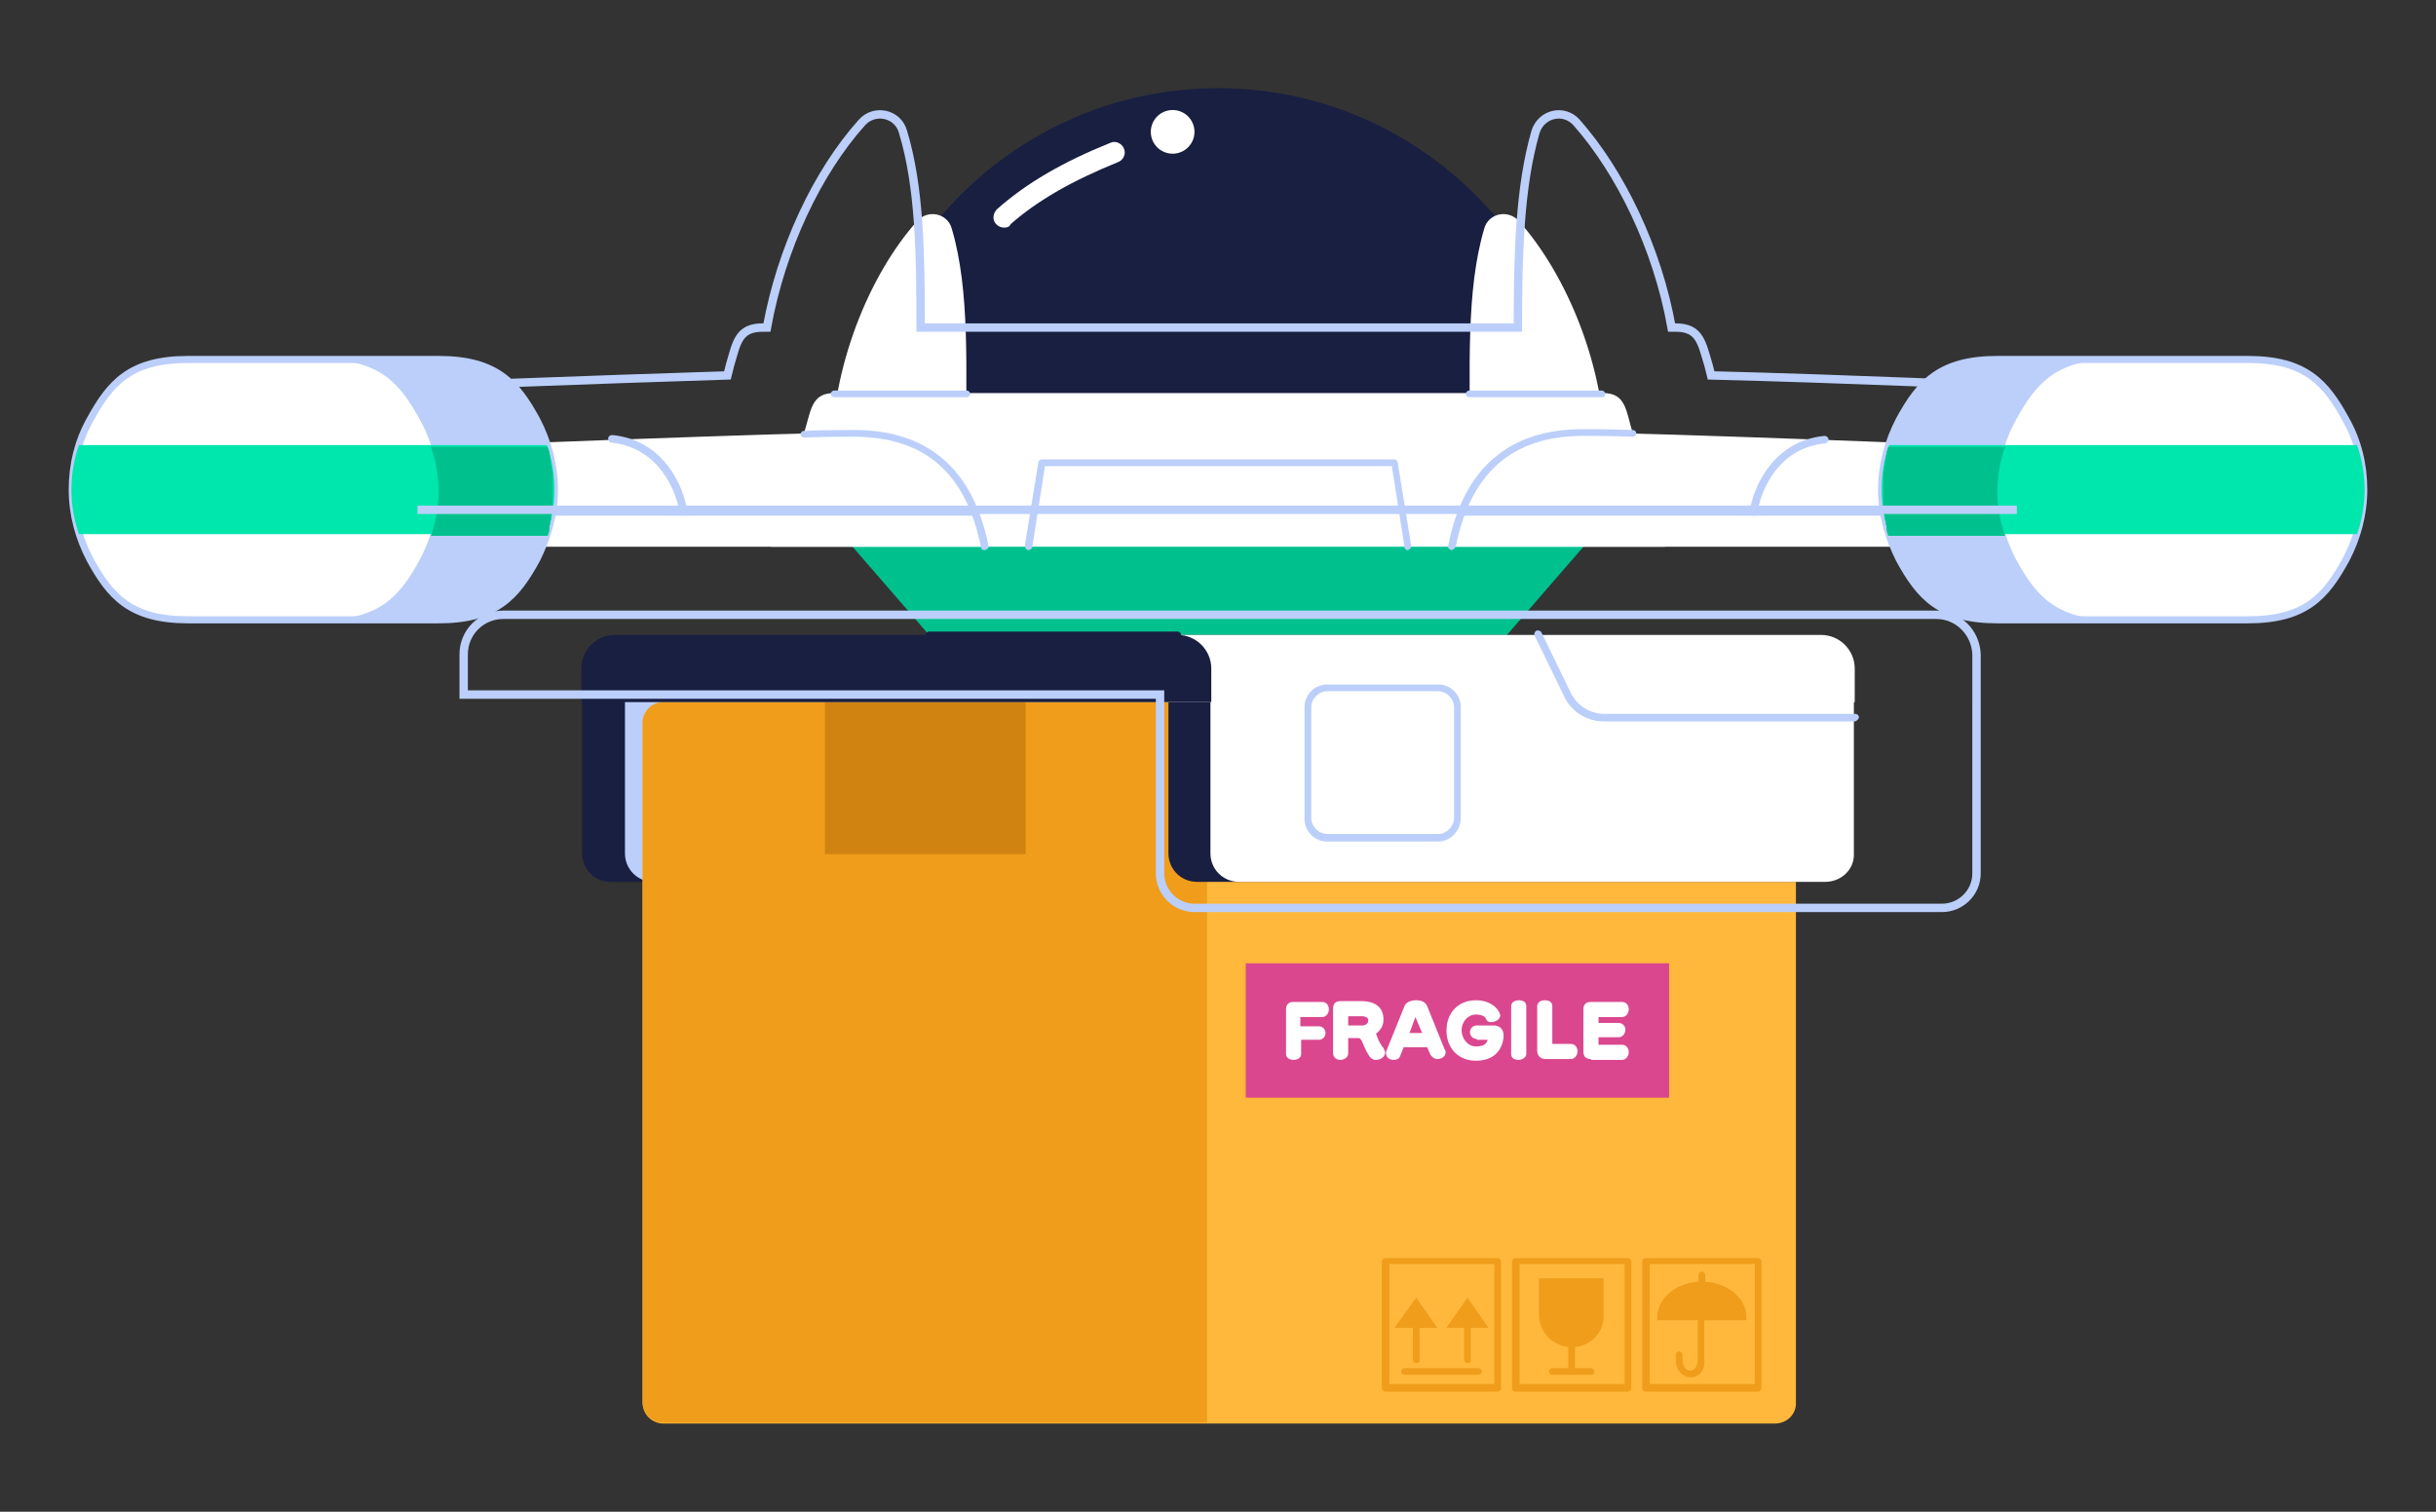 <?xml version="1.0" encoding="utf-8"?>
<!-- Generator: Adobe Illustrator 25.0.0, SVG Export Plug-In . SVG Version: 6.00 Build 0)  -->
<svg version="1.1" id="레이어_1" xmlns="http://www.w3.org/2000/svg" xmlns:xlink="http://www.w3.org/1999/xlink" x="0px"
	 y="0px" viewBox="0 0 290 180" style="enable-background:new 0 0 290 180;" xml:space="preserve">
<rect x="0" y="0" width="290" height="180" fill="#333333" stroke="none"/>
<g>
	<g>
		<g>
			<g>
				<g>
					<polygon style="fill:#00C18E;" points="145,58.3 95.6,58.3 110.6,75.6 145,75.6 179.4,75.6 194.4,58.3 					"/>
				</g>
				<g>
					<g>
						<g>
							<path style="fill:#181F41;" d="M145,10.5c-23.9,0-43.3,19.4-43.3,43.3h86.7C188.3,29.9,168.9,10.5,145,10.5z"/>
						</g>
					</g>
				</g>
				<g>
					<g>
						<path style="fill:#FFFFFF;" d="M109.2,26.3C103.4,32.8,99,43.8,99,54.2H115c0-10.2,0.5-19.6-1.7-27
							C112.8,25.4,110.5,24.9,109.2,26.3z"/>
					</g>
				</g>
				<g>
					<g>
						<path style="fill:#FFFFFF;" d="M180.8,26.3c5.8,6.5,10.3,17.5,10.3,27.9H175c0-10.2-0.5-19.6,1.7-27
							C177.2,25.4,179.5,24.9,180.8,26.3z"/>
					</g>
				</g>
				<g>
					<path style="fill:#FFFFFF;" d="M198.2,65.1H91.8L96,50.6c0.6-2.2,0.9-3.8,3.3-3.8h91.5c2.4,0,2.7,1.5,3.3,3.8L198.2,65.1z"/>
				</g>
				<g>
					<g>
						<path style="fill:#BBCFFA;" d="M167.6,65.5c-0.2,0-0.4-0.1-0.4-0.4l-1.5-9.6h-41.3l-1.5,9.6c0,0.2-0.3,0.4-0.5,0.4
							c-0.2,0-0.4-0.3-0.4-0.5l1.6-9.9c0-0.2,0.2-0.4,0.4-0.4h42c0.2,0,0.4,0.2,0.4,0.4L168,65C168,65.2,167.9,65.4,167.6,65.5
							C167.6,65.5,167.6,65.5,167.6,65.5z"/>
					</g>
				</g>
				<g>
					<path style="fill:#FFFFFF;" d="M53.8,53.1c0,0,40.3-1.6,47.9-1.6c7.6,0,13.6,3.5,15.6,13.6H99.8H55.1"/>
				</g>
				<g>
					<path style="fill:#BBCFFA;" d="M117.2,65.5c-0.2,0-0.4-0.1-0.4-0.3c-1.8-8.9-6.7-13.2-15.2-13.2c-1.2,0-3.1,0-5.9,0.1
						c-0.2,0-0.4-0.2-0.4-0.4c0-0.2,0.2-0.4,0.4-0.4c2.8-0.1,4.8-0.1,6-0.1c8.8,0,14.2,4.7,16,13.9
						C117.7,65.2,117.6,65.4,117.2,65.5C117.3,65.5,117.3,65.5,117.2,65.5z"/>
				</g>
				<g>
					<path style="fill:#BBCFFA;" d="M116.1,61.4H55c-0.2,0-0.4-0.2-0.4-0.4s0.2-0.4,0.4-0.4h61.2c0.2,0,0.4,0.2,0.4,0.4
						S116.3,61.4,116.1,61.4z"/>
				</g>
				<g>
					<g>
						<g>
							<g>
								<path style="fill:#FFFFFF;stroke:#BBCFFA;stroke-width:0.842;stroke-miterlimit:10;" d="M66,58.3c0-3-0.8-5.8-2.1-8.3
									c-2.4-4.4-4.8-7.2-11.7-7.2H22.4c-6.9,0-9.3,2.8-11.7,7.2c-1.4,2.5-2.1,5.3-2.1,8.3c0,3,0.8,5.8,2.1,8.3
									c2.4,4.4,4.8,7.2,11.7,7.2h29.8c6.9,0,9.3-2.8,11.7-7.2C65.2,64,66,61.2,66,58.3z"/>
							</g>
						</g>
					</g>
					<g>
						<path style="fill:#BBCFFA;" d="M63.9,50c-2.4-4.4-4.8-7.2-11.7-7.2H38.3c6.9,0,9.3,2.8,11.7,7.2c1.4,2.5,2.1,5.3,2.1,8.3
							c0,3-0.8,5.8-2.1,8.3c-2.4,4.4-4.8,7.2-11.7,7.2h13.9c6.9,0,9.3-2.8,11.7-7.2c1.4-2.5,2.1-5.3,2.1-8.3
							C66,55.3,65.2,52.5,63.9,50z"/>
					</g>
					<g>
						<g>
							<path style="fill:#00E7AE;" d="M65.1,53H9.4c-0.6,1.7-0.9,3.5-0.9,5.3c0,1.8,0.3,3.6,0.9,5.3h55.7c0.6-1.7,0.9-3.5,0.9-5.3
								C66,56.4,65.7,54.6,65.1,53z"/>
						</g>
					</g>
				</g>
				<g>
					<g>
						<path style="fill:#00C18E;" d="M65.5,62.4c0-0.1,0-0.1,0-0.2c0-0.1,0.1-0.3,0.1-0.4c0-0.1,0-0.1,0-0.2c0-0.2,0.1-0.4,0.1-0.6
							l0,0c0-0.2,0.1-0.4,0.1-0.6c0-0.1,0-0.1,0-0.2c0-0.1,0-0.3,0-0.4c0-0.1,0-0.1,0-0.2c0-0.1,0-0.3,0-0.4c0-0.1,0-0.1,0-0.2
							c0-0.2,0-0.4,0-0.6c0,0,0,0,0,0c0-0.2,0-0.4,0-0.6c0-0.1,0-0.1,0-0.2c0-0.1,0-0.3,0-0.4c0-0.1,0-0.1,0-0.2c0-0.1,0-0.3,0-0.4
							c0-0.1,0-0.1,0-0.2c0-0.2-0.1-0.4-0.1-0.6c0,0,0,0,0,0c0-0.2-0.1-0.4-0.1-0.6c0-0.1,0-0.1,0-0.2c0-0.1-0.1-0.3-0.1-0.4
							c0-0.1,0-0.1,0-0.2c0-0.1-0.1-0.3-0.1-0.4c0-0.1,0-0.1,0-0.2c-0.1-0.2-0.1-0.4-0.2-0.6c0,0,0,0,0,0H51.3
							c0.6,1.7,0.9,3.5,0.9,5.3c0,1.8-0.3,3.6-0.9,5.3h13.9c0.1-0.2,0.1-0.4,0.2-0.6c0-0.1,0-0.1,0-0.2
							C65.4,62.7,65.4,62.6,65.5,62.4z"/>
					</g>
				</g>
				<g>
					<path style="fill:#FFFFFF;" d="M236.2,53.1c0,0-40.3-1.6-47.9-1.6c-7.6,0-13.6,3.5-15.6,13.6h17.5h44.7"/>
				</g>
				<g>
					<path style="fill:#BBCFFA;" d="M235,61.4h-61.2c-0.2,0-0.4-0.2-0.4-0.4s0.2-0.4,0.4-0.4H235c0.2,0,0.4,0.2,0.4,0.4
						S235.3,61.4,235,61.4z"/>
				</g>
				<g>
					<g>
						<g>
							<g>
								<g>
									<path style="fill:#FFFFFF;stroke:#BBCFFA;stroke-width:0.842;stroke-miterlimit:10;" d="M224,58.3c0-3,0.8-5.8,2.1-8.3
										c2.4-4.4,4.8-7.2,11.7-7.2h29.8c6.9,0,9.3,2.8,11.7,7.2c1.4,2.5,2.1,5.3,2.1,8.3c0,3-0.8,5.8-2.1,8.3
										c-2.4,4.4-4.8,7.2-11.7,7.2h-29.8c-6.9,0-9.3-2.8-11.7-7.2C224.8,64,224,61.2,224,58.3z"/>
								</g>
							</g>
						</g>
						<g>
							<path style="fill:#BBCFFA;" d="M226.1,50c2.4-4.4,4.8-7.2,11.7-7.2h13.9c-6.9,0-9.3,2.8-11.7,7.2c-1.4,2.5-2.1,5.3-2.1,8.3
								c0,3,0.8,5.8,2.1,8.3c2.4,4.4,4.8,7.2,11.7,7.2h-13.9c-6.9,0-9.3-2.8-11.7-7.2c-1.4-2.5-2.1-5.3-2.1-8.3
								C224,55.3,224.8,52.5,226.1,50z"/>
						</g>
						<g>
							<g>
								<path style="fill:#00E7AE;" d="M224.9,53h55.7c0.6,1.7,0.9,3.5,0.9,5.3c0,1.8-0.3,3.6-0.9,5.3h-55.7
									c-0.6-1.7-0.9-3.5-0.9-5.3C224,56.4,224.3,54.6,224.9,53z"/>
							</g>
						</g>
					</g>
					<g>
						<g>
							<path style="fill:#00C18E;" d="M224.5,62.4c0-0.1,0-0.1,0-0.2c0-0.1-0.1-0.3-0.1-0.4c0-0.1,0-0.1,0-0.2
								c0-0.2-0.1-0.4-0.1-0.6l0,0c0-0.2-0.1-0.4-0.1-0.6c0-0.1,0-0.1,0-0.2c0-0.1,0-0.3,0-0.4c0-0.1,0-0.1,0-0.2c0-0.1,0-0.3,0-0.4
								c0-0.1,0-0.1,0-0.2c0-0.2,0-0.4,0-0.6c0,0,0,0,0,0c0-0.2,0-0.4,0-0.6c0-0.1,0-0.1,0-0.2c0-0.1,0-0.3,0-0.4c0-0.1,0-0.1,0-0.2
								c0-0.1,0-0.3,0-0.4c0-0.1,0-0.1,0-0.2c0-0.2,0.1-0.4,0.1-0.6c0,0,0,0,0,0c0-0.2,0.1-0.4,0.1-0.6c0-0.1,0-0.1,0-0.2
								c0-0.1,0.1-0.3,0.1-0.4c0-0.1,0-0.1,0-0.2c0-0.1,0.1-0.3,0.1-0.4c0-0.1,0-0.1,0-0.2c0.1-0.2,0.1-0.4,0.2-0.6c0,0,0,0,0,0
								h13.9c-0.6,1.7-0.9,3.5-0.9,5.3c0,1.8,0.3,3.6,0.9,5.3h-13.9c-0.1-0.2-0.1-0.4-0.2-0.6c0-0.1,0-0.1,0-0.2
								C224.6,62.7,224.6,62.6,224.5,62.4z"/>
						</g>
					</g>
				</g>
				<g>
					<path style="fill:#BBCFFA;" d="M172.8,65.5C172.7,65.5,172.7,65.5,172.8,65.5c-0.3-0.1-0.5-0.3-0.4-0.5
						c1.8-9.2,7.2-13.9,16-13.9c1.2,0,3.2,0,6,0.1c0.2,0,0.4,0.2,0.4,0.4c0,0.2-0.2,0.4-0.4,0.4c-2.8-0.1-4.8-0.1-5.9-0.1
						c-8.4,0-13.4,4.3-15.2,13.2C173.1,65.4,172.9,65.5,172.8,65.5z"/>
				</g>
				<g>
					<path style="fill:#BBCFFA;" d="M190.7,47.3h-15.8c-0.2,0-0.4-0.2-0.4-0.4s0.2-0.4,0.4-0.4h15.8c0.2,0,0.4,0.2,0.4,0.4
						S191,47.3,190.7,47.3z"/>
				</g>
				<g>
					<path style="fill:#BBCFFA;" d="M115.1,47.3H99.3c-0.2,0-0.4-0.2-0.4-0.4s0.2-0.4,0.4-0.4h15.8c0.2,0,0.4,0.2,0.4,0.4
						S115.3,47.3,115.1,47.3z"/>
				</g>
			</g>
			<g>
				<path style="fill:#BBCFFA;" d="M208.7,61.4C208.6,61.4,208.6,61.4,208.7,61.4c-0.3,0-0.4-0.2-0.4-0.5c0.4-2.9,2.8-8.4,8.9-9
					c0.2,0,0.4,0.1,0.5,0.4c0,0.2-0.1,0.4-0.4,0.5c-5.6,0.5-7.7,5.6-8.1,8.3C209,61.3,208.9,61.4,208.7,61.4z"/>
			</g>
			<g>
				<path style="fill:#BBCFFA;" d="M81.3,61.4c-0.2,0-0.4-0.2-0.4-0.4c-0.4-2.6-2.5-7.7-8.1-8.3c-0.2,0-0.4-0.2-0.4-0.5
					c0-0.2,0.2-0.4,0.5-0.4c6.1,0.6,8.5,6.1,8.9,9C81.8,61.2,81.6,61.4,81.3,61.4C81.4,61.4,81.4,61.4,81.3,61.4z"/>
			</g>
			<g>
				<g>
					<g>
						<path style="fill:#181F41;" d="M145.9,105H72.7c-1.9,0-3.4-1.5-3.4-3.4V79.7h76.6V105z"/>
					</g>
					<g>
						<path style="fill:#BBCFFA;" d="M151,105H77.8c-1.9,0-3.4-1.5-3.4-3.4V79.7H151V105z"/>
					</g>
				</g>
				<g>
					<g>
						<g>
							<path style="fill:#FFB83B;" d="M211.3,169.5H79c-1.4,0-2.5-1.1-2.5-2.5V86.1c0-1.4,1.1-2.5,2.5-2.5h132.3
								c1.4,0,2.5,1.1,2.5,2.5v80.8C213.9,168.4,212.7,169.5,211.3,169.5z"/>
						</g>
						<g>
							<g>
								<path style="fill:#EF9D1B;" d="M79,83.6c-1.4,0-2.5,1.1-2.5,2.5v80.8c0,1.4,1.1,2.5,2.5,2.5h64.7V83.6H79z"/>
							</g>
						</g>
					</g>
					<g>
						<g>
							<rect x="148.3" y="114.7" style="fill:#DA478F;" width="50.4" height="16"/>
						</g>
						<g>
							<g>
								<path style="fill:#FFFFFF;" d="M154.9,123.8v1.7c0,0.5-0.5,0.7-0.9,0.7s-0.9-0.2-0.9-0.7v-5.3c0-0.6,0.3-0.9,0.9-0.9h3.4
									c0.5,0,0.8,0.4,0.8,0.9c0,0.4-0.3,0.9-0.8,0.9h-2.6v1.1h2.2c0.5,0,0.8,0.4,0.8,0.8c0,0.4-0.3,0.8-0.8,0.8H154.9z"/>
							</g>
							<g>
								<path style="fill:#FFFFFF;" d="M160.5,123.6v1.8c0,0.5-0.5,0.8-0.9,0.8c-0.5,0-0.9-0.3-0.9-0.8v-5.3c0-0.6,0.3-0.9,0.9-0.9
									h2.4c1.8,0,2.7,0.8,2.7,2.2c0,0.8-0.4,1.3-0.9,1.7c0,0.1,0.1,0.1,0.1,0.2c0.2,0.6,0.4,1,0.8,1.5c0.1,0.2,0.2,0.4,0.2,0.5
									c0,0.5-0.5,0.9-1.1,0.9c-0.6,0-0.9-0.4-1.7-2.3c-0.1-0.1-0.2-0.3-0.3-0.3H160.5z M160.5,121v1.1h1.7c0.4,0,0.7-0.3,0.7-0.6
									c0-0.3-0.3-0.5-0.8-0.5H160.5z"/>
							</g>
							<g>
								<path style="fill:#FFFFFF;" d="M169.9,124.7h-2.8l-0.4,1c-0.1,0.4-0.5,0.5-0.8,0.5c-0.5,0-0.9-0.3-0.9-0.8
									c0-0.1,0-0.2,0.1-0.4l2.1-5.2c0.2-0.5,0.8-0.7,1.4-0.7c0.6,0,1.1,0.2,1.3,0.7l2.1,5.2c0.1,0.1,0.1,0.2,0.1,0.3
									c0,0.5-0.5,0.8-1,0.8c-0.3,0-0.6-0.2-0.8-0.5L169.9,124.7z M168.5,121.1l-0.7,1.9h1.5L168.5,121.1z"/>
							</g>
							<g>
								<path style="fill:#FFFFFF;" d="M175.8,123.7c-0.5,0-0.8-0.4-0.8-0.8c0-0.4,0.3-0.8,0.8-0.8h2c0.8,0,1.2,0.5,1.2,1.2
									c0,0.6-0.3,3-3.3,3c-2.1,0-3.5-1.5-3.5-3.6c0-2.1,1.4-3.6,3.5-3.6c2.1,0,2.9,1.4,2.9,1.8c0,0.5-0.6,0.8-1.1,0.8
									c-0.3,0-0.5-0.1-0.6-0.4c-0.1-0.3-0.6-0.5-1.2-0.5c-0.9,0-1.7,0.8-1.7,1.9c0,0.9,0.7,1.9,1.7,1.9c0.9,0,1.3-0.3,1.4-0.8
									H175.8z"/>
							</g>
							<g>
								<path style="fill:#FFFFFF;" d="M179.9,119.8c0-0.5,0.5-0.7,0.9-0.7c0.5,0,0.9,0.2,0.9,0.7v5.7c0,0.4-0.5,0.7-0.9,0.7
									c-0.5,0-0.9-0.2-0.9-0.7V119.8z"/>
							</g>
							<g>
								<path style="fill:#FFFFFF;" d="M184,126.1c-0.6,0-1-0.4-1-1v-5.3c0-0.5,0.5-0.7,0.9-0.7c0.5,0,0.9,0.2,0.9,0.7v4.5h2.2
									c0.5,0,0.8,0.4,0.8,0.9c0,0.4-0.3,0.9-0.8,0.9H184z"/>
							</g>
							<g>
								<path style="fill:#FFFFFF;" d="M189.4,126.1c-0.6,0-0.9-0.3-0.9-0.9v-5c0-0.6,0.3-0.9,0.9-0.9h3.7c0.5,0,0.8,0.4,0.8,0.9
									c0,0.4-0.3,0.9-0.8,0.9h-2.8v0.7h2.4c0.5,0,0.8,0.4,0.8,0.8c0,0.4-0.3,0.9-0.8,0.9h-2.4v0.9h2.8c0.5,0,0.8,0.4,0.8,0.9
									c0,0.4-0.3,0.9-0.8,0.9H189.4z"/>
							</g>
						</g>
					</g>
					<g>
						<rect x="98.2" y="83.6" style="fill:#D18311;" width="23.9" height="18.1"/>
					</g>
					<g>
						<g>
							<g>
								<g>
									<g>
										<g>
											<path style="fill:#EF9D1B;" d="M202.6,153c-2.7,0-4.9,1.7-4.9,3.8h9.7C207.5,154.7,205.3,153,202.6,153z"/>
											<path style="fill:#EF9D1B;" d="M207.9,157.2h-10.6v-0.4c0-2.3,2.4-4.2,5.3-4.2c2.9,0,5.3,1.9,5.3,4.2V157.2z
												 M198.2,156.4h8.8c-0.3-1.7-2.1-3-4.4-3C200.4,153.4,198.5,154.7,198.2,156.4z"/>
										</g>
									</g>
									<g>
										<path style="fill:#EF9D1B;" d="M201.3,164c-1,0-1.8-0.9-1.8-2v-0.7c0-0.2,0.2-0.4,0.4-0.4s0.4,0.2,0.4,0.4v0.7
											c0,0.6,0.4,1.2,0.9,1.2s0.9-0.5,0.9-1.2v-6.4c0-0.2,0.2-0.4,0.4-0.4s0.4,0.2,0.4,0.4v6.4C203,163.1,202.3,164,201.3,164z"
											/>
									</g>
									<g>
										<path style="fill:#EF9D1B;" d="M202.6,154.6c-0.2,0-0.4-0.2-0.4-0.4v-2.4c0-0.2,0.2-0.4,0.4-0.4s0.4,0.2,0.4,0.4v2.4
											C203,154.4,202.9,154.6,202.6,154.6z"/>
									</g>
								</g>
								<g>
									<path style="fill:#EF9D1B;" d="M209.3,165.7h-13.4c-0.2,0-0.4-0.2-0.4-0.4v-15.1c0-0.2,0.2-0.4,0.4-0.4h13.4
										c0.2,0,0.4,0.2,0.4,0.4v15.1C209.7,165.5,209.5,165.7,209.3,165.7z M196.4,164.8h12.5v-14.3h-12.5V164.8z"/>
								</g>
							</g>
							<g>
								<g>
									<path style="fill:#EF9D1B;" d="M193.8,165.7h-13.4c-0.2,0-0.4-0.2-0.4-0.4v-15.1c0-0.2,0.2-0.4,0.4-0.4h13.4
										c0.2,0,0.4,0.2,0.4,0.4v15.1C194.2,165.5,194,165.7,193.8,165.7z M180.9,164.8h12.5v-14.3h-12.5V164.8z"/>
								</g>
							</g>
							<g>
								<g>
									<path style="fill:#EF9D1B;" d="M178.3,165.7h-13.4c-0.2,0-0.4-0.2-0.4-0.4v-15.1c0-0.2,0.2-0.4,0.4-0.4h13.4
										c0.2,0,0.4,0.2,0.4,0.4v15.1C178.7,165.5,178.5,165.7,178.3,165.7z M165.4,164.8h12.5v-14.3h-12.5V164.8z"/>
								</g>
							</g>
						</g>
						<g>
							<g>
								<g>
									<polygon style="fill:#EF9D1B;" points="171.1,158.1 166,158.1 168.6,154.5 									"/>
								</g>
								<g>
									<path style="fill:#EF9D1B;" d="M168.6,162.3c-0.2,0-0.4-0.2-0.4-0.4v-5.6c0-0.2,0.2-0.4,0.4-0.4s0.4,0.2,0.4,0.4v5.6
										C169,162.2,168.8,162.3,168.6,162.3z"/>
								</g>
							</g>
							<g>
								<g>
									<polygon style="fill:#EF9D1B;" points="177.2,158.1 172.2,158.1 174.7,154.5 									"/>
								</g>
								<g>
									<path style="fill:#EF9D1B;" d="M174.7,162.3c-0.2,0-0.4-0.2-0.4-0.4v-5.6c0-0.2,0.2-0.4,0.4-0.4s0.4,0.2,0.4,0.4v5.6
										C175.1,162.2,174.9,162.3,174.7,162.3z"/>
								</g>
							</g>
						</g>
						<g>
							<path style="fill:#EF9D1B;" d="M176,163.7h-8.8c-0.2,0-0.4-0.2-0.4-0.4s0.2-0.4,0.4-0.4h8.8c0.2,0,0.4,0.2,0.4,0.4
								S176.2,163.7,176,163.7z"/>
						</g>
						<g>
							<g>
								<path style="fill:#EF9D1B;" d="M183.7,152.6v3.9c0,1.9,1.5,3.5,3.4,3.5c1.9,0,3.4-1.5,3.4-3.5v-3.9H183.7z"/>
								<path style="fill:#EF9D1B;" d="M187.1,160.4c-2.1,0-3.9-1.7-3.9-3.9v-4.3h7.7v4.3C191,158.7,189.3,160.4,187.1,160.4z
									 M184.1,153v3.5c0,1.7,1.4,3,3,3c1.7,0,3-1.4,3-3V153H184.1z"/>
							</g>
							<g>
								<path style="fill:#EF9D1B;" d="M187.1,163.7c-0.2,0-0.4-0.2-0.4-0.4v-5.6c0-0.2,0.2-0.4,0.4-0.4s0.4,0.2,0.4,0.4v5.6
									C187.5,163.5,187.4,163.7,187.1,163.7z"/>
							</g>
							<g>
								<path style="fill:#EF9D1B;" d="M189.4,163.7h-4.6c-0.2,0-0.4-0.2-0.4-0.4s0.2-0.4,0.4-0.4h4.6c0.2,0,0.4,0.2,0.4,0.4
									S189.7,163.7,189.4,163.7z"/>
							</g>
						</g>
					</g>
				</g>
				<g>
					<g>
						<path style="fill:#181F41;" d="M215.7,105h-73.2c-1.9,0-3.4-1.5-3.4-3.4V79.7h76.6V105z"/>
					</g>
					<g>
						<path style="fill:#FFFFFF;" d="M217.3,105h-69.8c-1.9,0-3.4-1.5-3.4-3.4V79.7h76.6v21.9C220.8,103.5,219.2,105,217.3,105z"/>
					</g>
				</g>
				<g>
					<g>
						<path style="fill:#FFFFFF;" d="M220.8,83.6H139v-8h77.8c2.2,0,4,1.8,4,4V83.6z"/>
					</g>
					<g>
						<path style="fill:#181F41;" d="M144.1,83.6H69.2v-4c0-2.2,1.8-4,4-4h67c2.2,0,4,1.8,4,4V83.6z"/>
					</g>
				</g>
			</g>
			<g>
				<path style="fill:#BBCFFA;" d="M171.2,100.2H158c-1.5,0-2.7-1.2-2.7-2.7V84.2c0-1.5,1.2-2.7,2.7-2.7h13.2c1.5,0,2.7,1.2,2.7,2.7
					v13.2C173.9,98.9,172.7,100.2,171.2,100.2z M158,82.3c-1,0-1.9,0.9-1.9,1.9v13.2c0,1,0.9,1.9,1.9,1.9h13.2c1,0,1.9-0.9,1.9-1.9
					V84.2c0-1-0.9-1.9-1.9-1.9H158z"/>
			</g>
			<g>
				<path style="fill:#BBCFFA;" d="M220.8,85.9h-29.9c-2,0-3.9-1.2-4.7-3l-3.5-7.2c-0.1-0.2,0-0.5,0.2-0.6c0.2-0.1,0.5,0,0.6,0.2
					l3.5,7.2c0.7,1.5,2.3,2.5,4,2.5h29.9c0.2,0,0.4,0.2,0.4,0.4S221,85.9,220.8,85.9z"/>
			</g>
			<g>
				<path style="fill:#181F41;" d="M140.2,76h-29.6c-0.2,0-0.4-0.2-0.4-0.4s0.2-0.4,0.4-0.4h29.6c0.2,0,0.4,0.2,0.4,0.4
					S140.4,76,140.2,76z"/>
			</g>
		</g>
		<g>
			<g>
				<circle style="fill:#FFFFFF;" cx="139.6" cy="15.7" r="2.6"/>
			</g>
			<g>
				<path style="fill:#FFFFFF;" d="M119.6,27.1c-0.4,0-0.7-0.1-1-0.4c-0.5-0.5-0.4-1.3,0.1-1.8c3.5-3.1,7.8-5.6,13.5-7.9
					c0.6-0.3,1.4,0.1,1.6,0.7c0.3,0.6-0.1,1.4-0.7,1.6c-5.4,2.2-9.5,4.5-12.8,7.4C120.2,27,119.9,27.1,119.6,27.1z"/>
			</g>
		</g>
	</g>
	<path style="fill:none;stroke:#BBCFFA;stroke-miterlimit:10;" d="M240.1,46c0,0-20.2-0.9-36.4-1.3l-0.3-1.2c-0.8-2.6-1-4.5-3.9-4.5
		H199c-1.7-9.5-6.1-18.5-11.3-24.4c-1.5-1.7-4.2-1.1-4.9,1.1c-1.9,6.6-2.1,14.6-2.1,23.3h-71.1c0-8.7-0.1-16.7-2.1-23.3
		c-0.6-2.2-3.4-2.8-4.9-1.1c-5.3,5.9-9.6,15-11.3,24.4h-0.5c-2.9,0-3.1,1.8-3.9,4.5l-0.3,1.2C70.5,45.2,50.3,46,50.3,46"/>
	<polyline style="fill:none;stroke:#BBCFFA;stroke-miterlimit:10;" points="49.7,60.7 82.1,60.7 91.5,60.7 112.2,60.7 178.2,60.7 
		198.9,60.7 208.3,60.7 240.1,60.7 	"/>
	<path style="fill:none;stroke:#BBCFFA;stroke-miterlimit:10;" d="M230.5,73.2h-91h-1.4H59.9c-2.6,0-4.7,2.1-4.7,4.7v4.8h82.9V104
		c0,2.2,1.8,4.1,4.1,4.1h6.1h80.9h2c2.2,0,4.1-1.8,4.1-4.1V82.7V78v-0.1C235.2,75.3,233.1,73.2,230.5,73.2z"/>
</g>
</svg>
